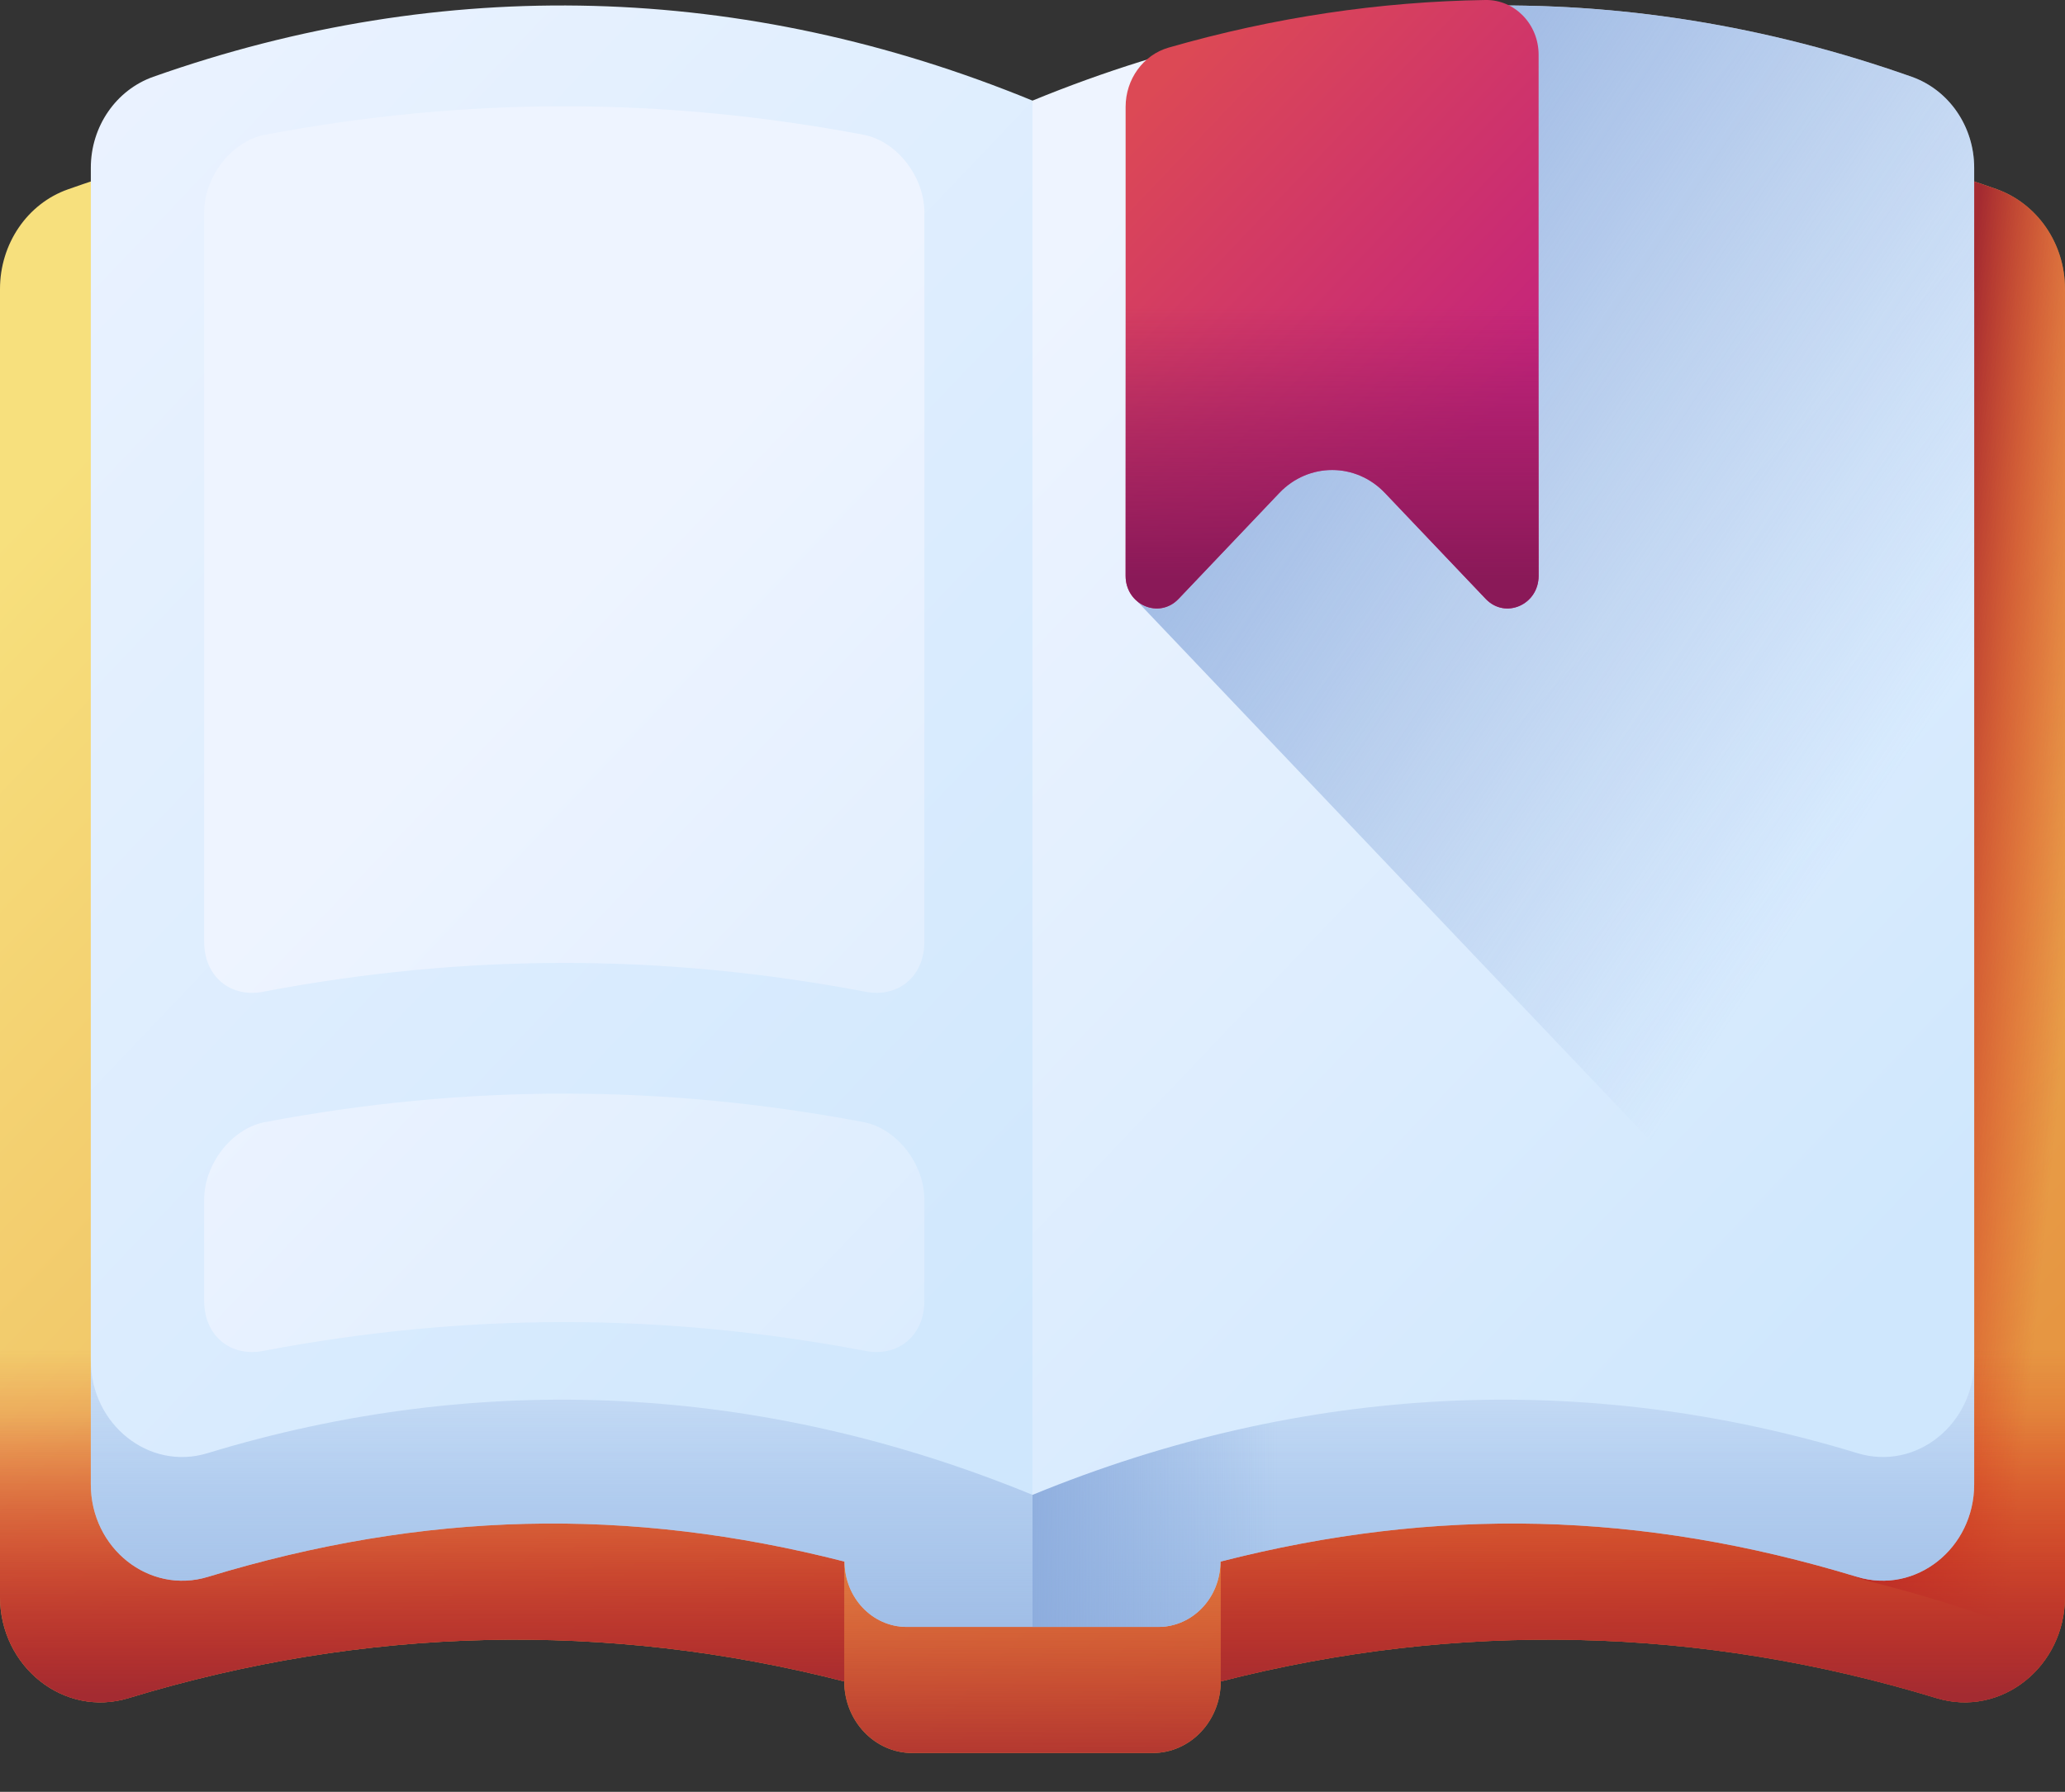 <svg width="53" height="46" viewBox="0 0 53 46" fill="none" xmlns="http://www.w3.org/2000/svg">
<rect x="0" y="0" width="53" height="46" fill="#333333" stroke="none"/>
<path d="M51.241 4.855C43.081 1.972 34.612 2.196 26.5 5.527C18.382 2.193 9.907 1.971 1.741 4.862C0.699 5.23 0 6.262 0 7.417V40.989C0 42.793 1.645 44.096 3.294 43.594C9.362 41.747 15.577 41.605 21.668 43.165V43.165C21.668 44.18 22.45 45.003 23.416 45.003H29.584C30.55 45.003 31.332 44.18 31.332 43.165C37.423 41.605 43.638 41.747 49.706 43.594C51.355 44.096 53 42.793 53 40.989V7.417C53 6.254 52.29 5.226 51.241 4.855Z" fill="url(#paint0_linear)"/>
<path d="M53 7.417V40.989C53 41.587 52.819 42.129 52.517 42.569C52.209 42.118 51.769 41.766 51.242 41.58C50.169 41.201 49.092 40.876 48.01 40.605C46.466 40.217 45.379 38.764 45.379 37.095V3.327C47.345 3.66 49.303 4.17 51.242 4.855C52.29 5.226 53 6.254 53 7.417Z" fill="url(#paint1_linear)"/>
<path d="M0 29.709V40.989C0 42.793 1.645 44.096 3.294 43.595C9.362 41.748 15.577 41.605 21.668 43.165V43.165C21.668 44.18 22.45 45.003 23.416 45.003H29.584C30.55 45.003 31.332 44.18 31.332 43.165C37.424 41.605 43.638 41.747 49.706 43.594C51.355 44.096 53 42.793 53 40.989V29.709H0V29.709Z" fill="url(#paint2_linear)"/>
<path d="M49.706 43.595C51.355 44.096 53 42.793 53 40.989V29.709H31.332V43.165C37.423 41.605 43.638 41.747 49.706 43.595Z" fill="url(#paint3_linear)"/>
<path d="M3.294 43.595C1.645 44.096 0 42.793 0 40.989V29.709H21.668V43.165C15.576 41.605 9.362 41.747 3.294 43.595Z" fill="url(#paint4_linear)"/>
<path d="M49.065 5.149C41.623 2.519 33.899 2.723 26.5 5.762C19.096 2.721 11.366 2.519 3.918 5.155C2.968 5.491 2.331 6.432 2.331 7.486V38.105C2.331 39.75 3.831 40.939 5.335 40.481C10.87 38.796 16.122 38.667 21.677 40.089V40.089C21.677 41.015 22.391 41.766 23.271 41.766H29.729C30.609 41.766 31.323 41.015 31.323 40.089C36.878 38.667 42.131 38.796 47.665 40.481C49.169 40.939 50.669 39.75 50.669 38.105V7.486C50.669 6.425 50.021 5.487 49.065 5.149Z" fill="url(#paint5_linear)"/>
<path d="M49.065 5.149C41.623 2.519 33.899 2.723 26.5 5.762C19.096 2.721 11.366 2.519 3.918 5.155C2.968 5.491 2.331 6.432 2.331 7.486V38.105C2.331 39.75 3.831 40.939 5.335 40.481C10.87 38.796 16.122 38.667 21.677 40.089V40.089C21.677 41.015 22.391 41.766 23.271 41.766H29.729C30.609 41.766 31.323 41.015 31.323 40.089C36.878 38.667 42.131 38.796 47.665 40.481C49.169 40.939 50.669 39.75 50.669 38.105V7.486C50.669 6.425 50.021 5.487 49.065 5.149Z" fill="url(#paint6_linear)"/>
<path d="M26.5 27.524V41.765H29.729C30.609 41.765 31.323 41.015 31.323 40.089C36.878 38.667 42.131 38.796 47.665 40.481C49.169 40.938 50.669 39.75 50.669 38.105V27.524H26.5V27.524Z" fill="url(#paint7_linear)"/>
<path d="M3.935 1.971C2.979 2.309 2.331 3.247 2.331 4.307V34.926C2.331 36.566 3.824 37.763 5.321 37.307C12.333 35.169 19.56 35.525 26.5 38.376V2.583C19.101 -0.455 11.377 -0.659 3.935 1.971Z" fill="url(#paint8_linear)"/>
<path d="M22.186 34.676C17.015 33.696 11.951 33.695 6.778 34.676C5.926 34.853 5.24 34.298 5.24 33.395C5.24 32.357 5.24 31.838 5.24 30.8C5.24 29.897 5.926 28.988 6.778 28.811C11.951 27.83 17.015 27.83 22.186 28.811C23.039 28.988 23.725 29.897 23.725 30.8V33.395C23.725 34.298 23.039 34.854 22.186 34.676Z" fill="url(#paint9_linear)"/>
<path d="M22.186 25.455C17.015 24.475 11.951 24.475 6.778 25.455C5.926 25.633 5.24 25.077 5.24 24.174C5.24 17.934 5.24 11.694 5.24 5.453C5.24 4.55 5.926 3.642 6.778 3.464C11.951 2.483 17.015 2.484 22.186 3.464C23.039 3.642 23.725 4.55 23.725 5.453V24.174C23.725 25.077 23.039 25.633 22.186 25.455Z" fill="url(#paint10_linear)"/>
<path d="M49.065 1.971C41.623 -0.659 33.899 -0.455 26.5 2.583V38.376C33.44 35.525 40.667 35.169 47.679 37.307C49.176 37.763 50.669 36.566 50.669 34.926V4.307C50.669 3.247 50.021 2.309 49.065 1.971Z" fill="url(#paint11_linear)"/>
<path d="M49.065 1.971C42.877 -0.216 36.495 -0.443 30.267 1.289C29.641 1.463 29.202 2.055 29.202 2.736V15.453L49.661 36.959C50.262 36.516 50.669 35.782 50.669 34.926V4.307C50.669 3.247 50.021 2.309 49.065 1.971Z" fill="url(#paint12_linear)"/>
<path d="M28.89 2.743V14.782C28.89 15.527 29.747 15.901 30.249 15.374L32.833 12.657C33.583 11.869 34.798 11.869 35.547 12.657L38.132 15.374C38.633 15.901 39.49 15.527 39.49 14.782V1.405C39.49 0.618 38.875 -0.011 38.127 0C35.405 0.041 32.684 0.448 29.994 1.222C29.342 1.409 28.89 2.033 28.89 2.743Z" fill="url(#paint13_linear)"/>
<path d="M28.89 6.986V14.782C28.89 15.527 29.747 15.901 30.249 15.374L32.833 12.657C33.583 11.869 34.798 11.869 35.547 12.657L38.132 15.374C38.633 15.901 39.49 15.527 39.49 14.782V6.986H28.89Z" fill="url(#paint14_linear)"/>
<defs>
<linearGradient id="paint0_linear" x1="8.254" y1="5.028" x2="46.127" y2="41.056" gradientUnits="userSpaceOnUse">
<stop stop-color="#F7E07D"/>
<stop offset="1" stop-color="#E69642"/>
</linearGradient>
<linearGradient id="paint1_linear" x1="53.308" y1="23.429" x2="49.038" y2="23.003" gradientUnits="userSpaceOnUse">
<stop stop-color="#D52C1C" stop-opacity="0"/>
<stop offset="0.28" stop-color="#D12C1E" stop-opacity="0.28"/>
<stop offset="0.574" stop-color="#C42C23" stop-opacity="0.574"/>
<stop offset="0.872" stop-color="#AF2B2C" stop-opacity="0.872"/>
<stop offset="1" stop-color="#A42B31"/>
</linearGradient>
<linearGradient id="paint2_linear" x1="26.5" y1="36.336" x2="26.5" y2="46.025" gradientUnits="userSpaceOnUse">
<stop stop-color="#D52C1C" stop-opacity="0"/>
<stop offset="0.28" stop-color="#D12C1E" stop-opacity="0.28"/>
<stop offset="0.574" stop-color="#C42C23" stop-opacity="0.574"/>
<stop offset="0.872" stop-color="#AF2B2C" stop-opacity="0.872"/>
<stop offset="1" stop-color="#A42B31"/>
</linearGradient>
<linearGradient id="paint3_linear" x1="42.166" y1="34.64" x2="42.166" y2="43.505" gradientUnits="userSpaceOnUse">
<stop stop-color="#D52C1C" stop-opacity="0"/>
<stop offset="0.28" stop-color="#D12C1E" stop-opacity="0.28"/>
<stop offset="0.574" stop-color="#C42C23" stop-opacity="0.574"/>
<stop offset="0.872" stop-color="#AF2B2C" stop-opacity="0.872"/>
<stop offset="1" stop-color="#A42B31"/>
</linearGradient>
<linearGradient id="paint4_linear" x1="10.834" y1="34.64" x2="10.834" y2="43.505" gradientUnits="userSpaceOnUse">
<stop stop-color="#D52C1C" stop-opacity="0"/>
<stop offset="0.28" stop-color="#D12C1E" stop-opacity="0.28"/>
<stop offset="0.574" stop-color="#C42C23" stop-opacity="0.574"/>
<stop offset="0.872" stop-color="#AF2B2C" stop-opacity="0.872"/>
<stop offset="1" stop-color="#A42B31"/>
</linearGradient>
<linearGradient id="paint5_linear" x1="26.5" y1="29.855" x2="26.5" y2="38.23" gradientUnits="userSpaceOnUse">
<stop stop-color="#EEF4FF"/>
<stop offset="1" stop-color="#CFE7FD"/>
</linearGradient>
<linearGradient id="paint6_linear" x1="26.5" y1="32.112" x2="26.5" y2="46.423" gradientUnits="userSpaceOnUse">
<stop stop-color="#8AAADC" stop-opacity="0"/>
<stop offset="1" stop-color="#8AAADC"/>
</linearGradient>
<linearGradient id="paint7_linear" x1="32.787" y1="34.645" x2="25.357" y2="34.645" gradientUnits="userSpaceOnUse">
<stop stop-color="#8AAADC" stop-opacity="0"/>
<stop offset="1" stop-color="#8AAADC"/>
</linearGradient>
<linearGradient id="paint8_linear" x1="-3.292" y1="0.654" x2="29.922" y2="32.25" gradientUnits="userSpaceOnUse">
<stop stop-color="#EEF4FF"/>
<stop offset="1" stop-color="#CFE7FD"/>
</linearGradient>
<linearGradient id="paint9_linear" x1="6.472" y1="23.563" x2="30.773" y2="46.681" gradientUnits="userSpaceOnUse">
<stop stop-color="#EEF4FF"/>
<stop offset="1" stop-color="#CFE7FD"/>
</linearGradient>
<linearGradient id="paint10_linear" x1="14.693" y1="14.921" x2="38.994" y2="38.039" gradientUnits="userSpaceOnUse">
<stop stop-color="#EEF4FF"/>
<stop offset="1" stop-color="#CFE7FD"/>
</linearGradient>
<linearGradient id="paint11_linear" x1="26.125" y1="7.735" x2="50.445" y2="30.871" gradientUnits="userSpaceOnUse">
<stop stop-color="#EEF4FF"/>
<stop offset="1" stop-color="#CFE7FD"/>
</linearGradient>
<linearGradient id="paint12_linear" x1="49.097" y1="19.209" x2="27.967" y2="5.179" gradientUnits="userSpaceOnUse">
<stop stop-color="#8AAADC" stop-opacity="0"/>
<stop offset="1" stop-color="#8AAADC"/>
</linearGradient>
<linearGradient id="paint13_linear" x1="29.163" y1="2.694" x2="37.979" y2="11.08" gradientUnits="userSpaceOnUse">
<stop stop-color="#DC4955"/>
<stop offset="1" stop-color="#C4237C"/>
</linearGradient>
<linearGradient id="paint14_linear" x1="34.19" y1="7.86" x2="34.19" y2="14.853" gradientUnits="userSpaceOnUse">
<stop stop-color="#8A1958" stop-opacity="0"/>
<stop offset="1" stop-color="#8A1958"/>
</linearGradient>
</defs>
</svg>
